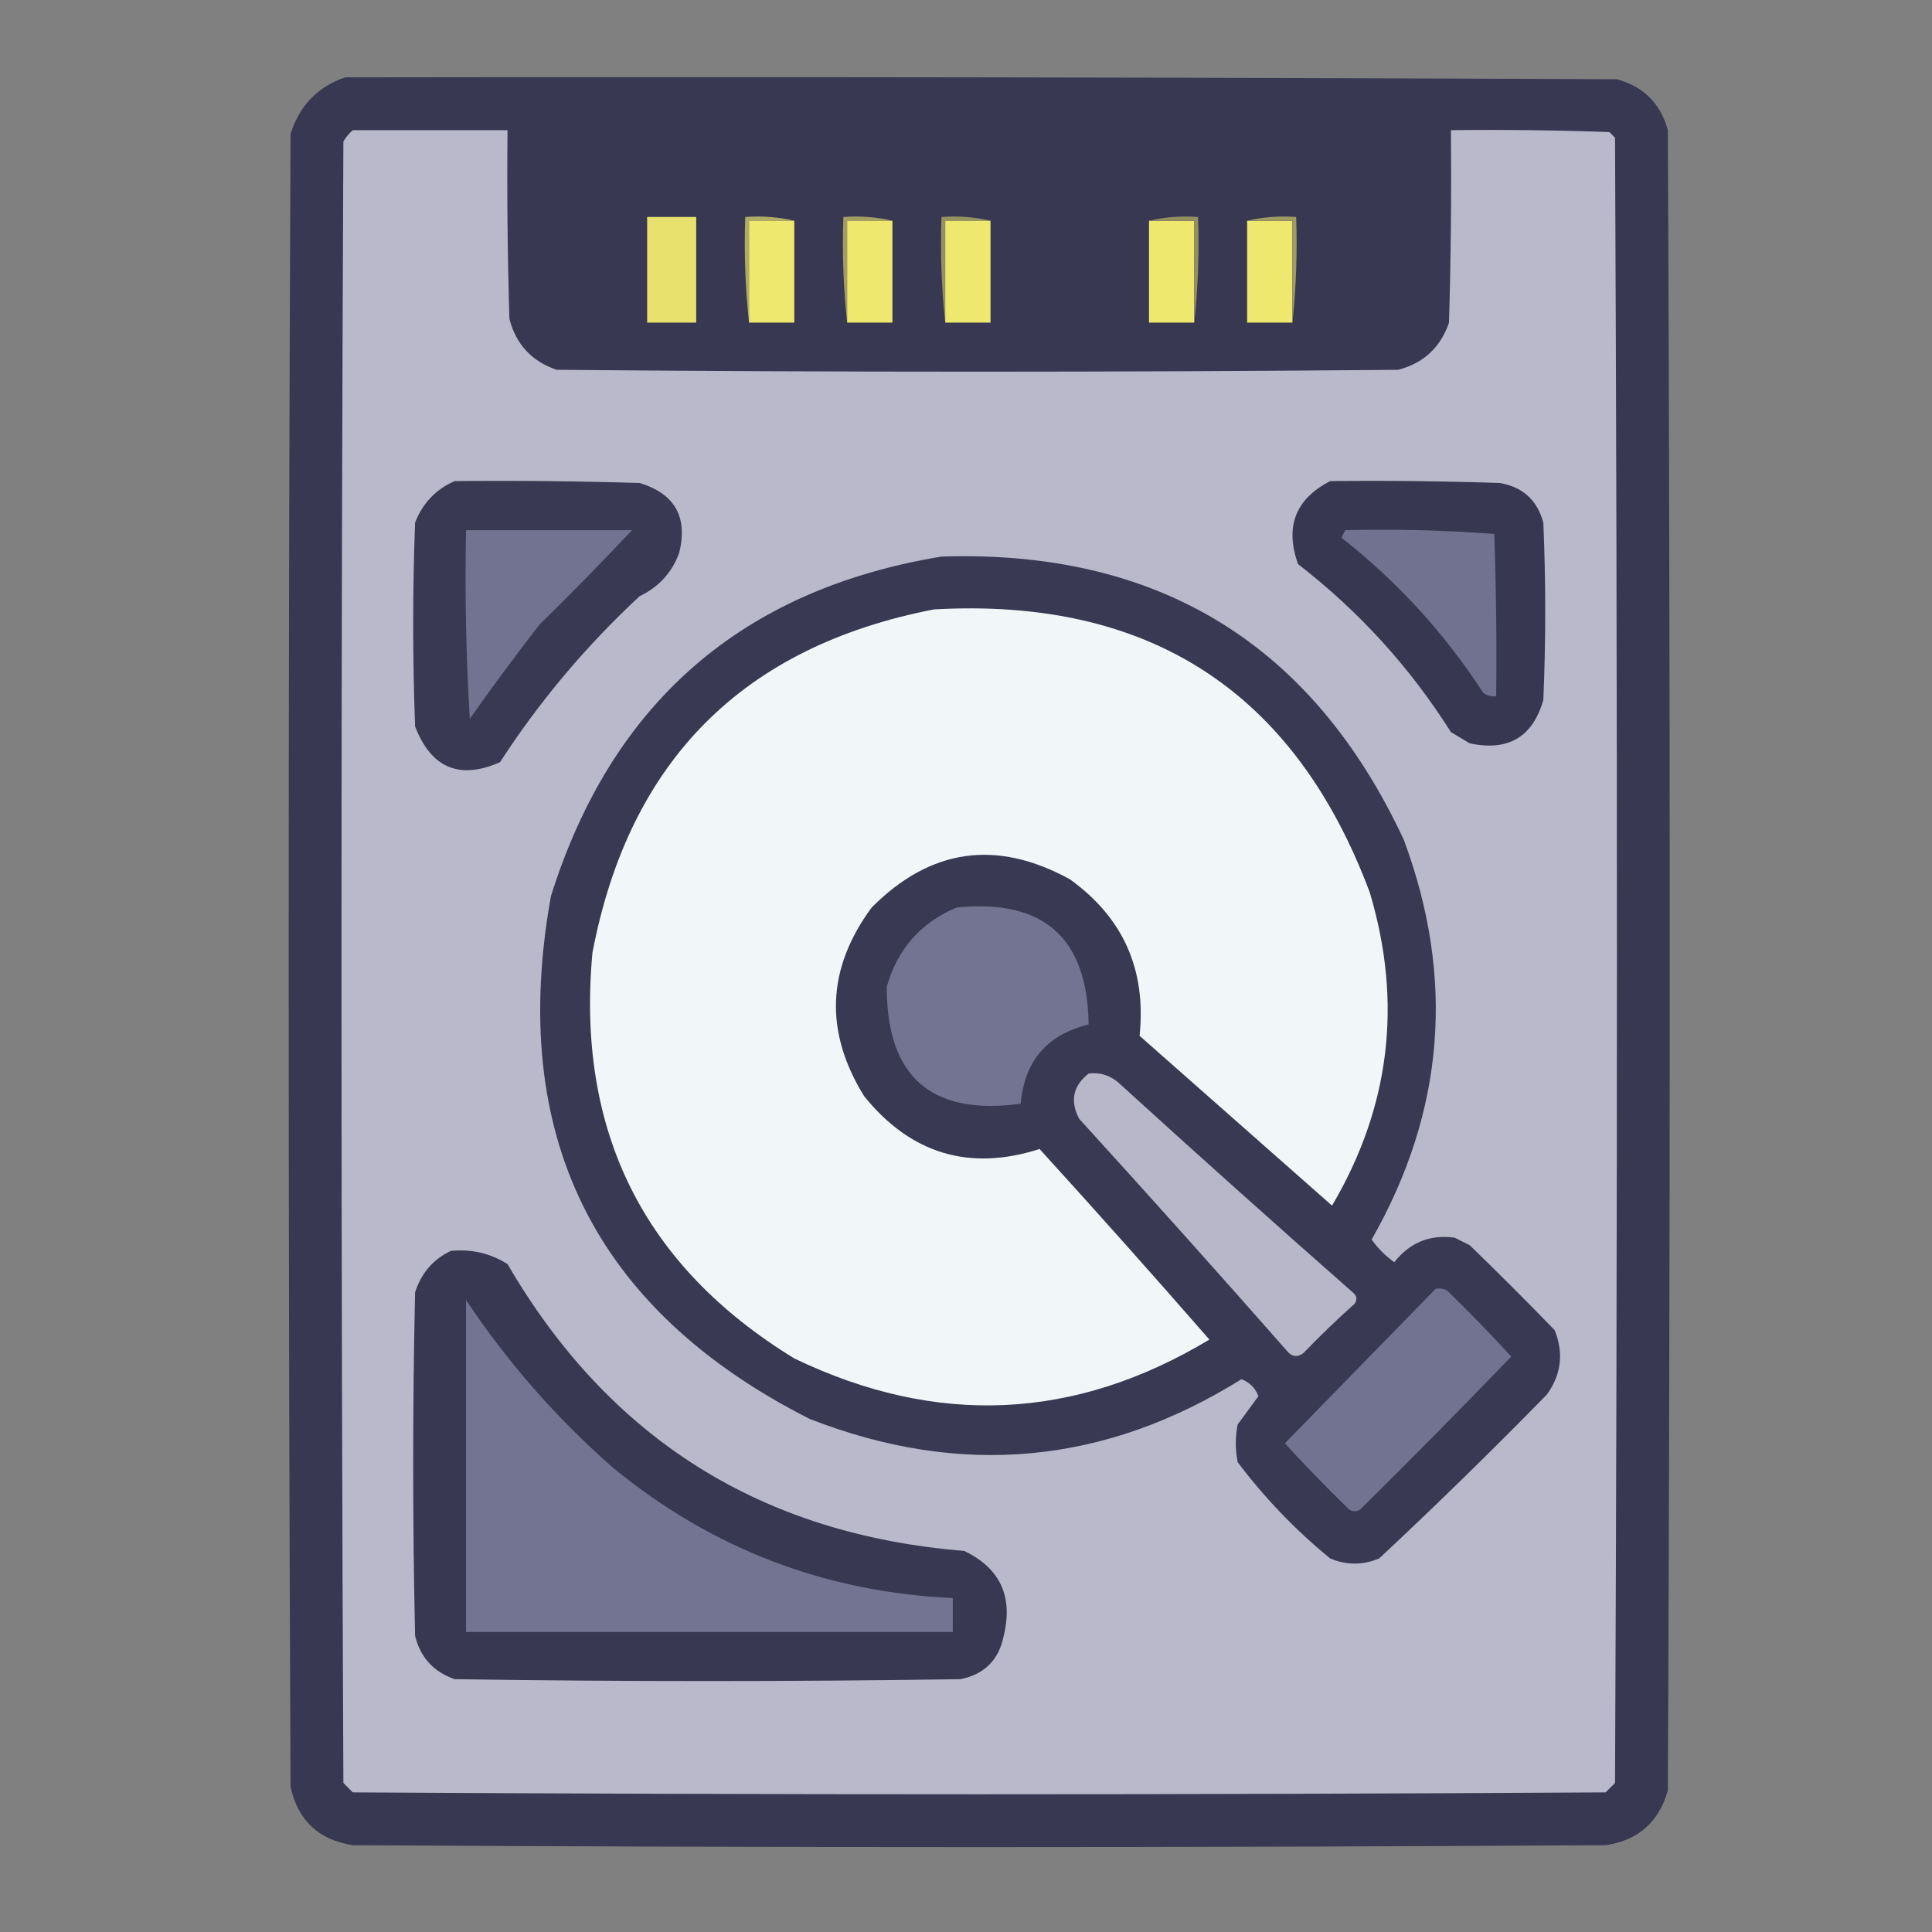 <?xml version="1.0" encoding="UTF-8"?>
<!DOCTYPE svg PUBLIC "-//W3C//DTD SVG 1.1//EN" "http://www.w3.org/Graphics/SVG/1.1/DTD/svg11.dtd">
<svg xmlns="http://www.w3.org/2000/svg" version="1.1" width="512px" height="512px" style="shape-rendering:geometricPrecision; text-rendering:geometricPrecision; image-rendering:optimizeQuality; fill-rule:evenodd; clip-rule:evenodd" xmlns:xlink="http://www.w3.org/1999/xlink">
<rect width="100%" height="100%" fill="#808080" stroke="none"/>
<g><path style="opacity:0.974" fill="#373751" d="M 91.5,20.5 C 203.834,20.333 316.167,20.5 428.5,21C 435.57,22.948 440.07,27.448 442,34.5C 442.667,181.167 442.667,327.833 442,474.5C 439.602,482.9 434.102,487.733 425.5,489C 314.833,489.667 204.167,489.667 93.5,489C 84.442,487.608 78.942,482.442 77,473.5C 76.333,327.5 76.333,181.5 77,35.5C 79.351,27.984 84.184,22.984 91.5,20.5 Z"/></g>
<g><path style="opacity:1" fill="#b9b9cb" d="M 93.5,34.5 C 107.167,34.5 120.833,34.5 134.5,34.5C 134.333,51.17 134.5,67.837 135,84.5C 136.736,91.237 140.903,95.737 147.5,98C 221.833,98.667 296.167,98.667 370.5,98C 377.237,96.264 381.737,92.097 384,85.5C 384.5,68.503 384.667,51.503 384.5,34.5C 398.504,34.333 412.504,34.5 426.5,35C 427,35.5 427.5,36 428,36.5C 428.667,181.833 428.667,327.167 428,472.5C 427.167,473.333 426.333,474.167 425.5,475C 314.833,475.667 204.167,475.667 93.5,475C 92.667,474.167 91.833,473.333 91,472.5C 90.333,327.5 90.333,182.5 91,37.5C 91.698,36.309 92.531,35.309 93.5,34.5 Z"/></g>
<g><path style="opacity:1" fill="#e8e16e" d="M 171.5,57.5 C 175.833,57.5 180.167,57.5 184.5,57.5C 184.5,66.833 184.5,76.167 184.5,85.5C 180.167,85.5 175.833,85.5 171.5,85.5C 171.5,76.167 171.5,66.833 171.5,57.5 Z"/></g>
<g><path style="opacity:1" fill="#b1ac65" d="M 210.5,58.5 C 206.5,58.5 202.5,58.5 198.5,58.5C 198.5,67.5 198.5,76.5 198.5,85.5C 197.506,76.348 197.173,67.015 197.5,57.5C 202.032,57.182 206.366,57.515 210.5,58.5 Z"/></g>
<g><path style="opacity:1" fill="#eee86e" d="M 210.5,58.5 C 210.5,67.5 210.5,76.5 210.5,85.5C 206.5,85.5 202.5,85.5 198.5,85.5C 198.5,76.5 198.5,67.5 198.5,58.5C 202.5,58.5 206.5,58.5 210.5,58.5 Z"/></g>
<g><path style="opacity:1" fill="#a39e62" d="M 236.5,58.5 C 232.5,58.5 228.5,58.5 224.5,58.5C 224.5,67.5 224.5,76.5 224.5,85.5C 223.506,76.348 223.173,67.015 223.5,57.5C 228.032,57.182 232.366,57.515 236.5,58.5 Z"/></g>
<g><path style="opacity:1" fill="#eee86e" d="M 236.5,58.5 C 236.5,67.5 236.5,76.5 236.5,85.5C 232.5,85.5 228.5,85.5 224.5,85.5C 224.5,76.5 224.5,67.5 224.5,58.5C 228.5,58.5 232.5,58.5 236.5,58.5 Z"/></g>
<g><path style="opacity:1" fill="#959160" d="M 262.5,58.5 C 258.5,58.5 254.5,58.5 250.5,58.5C 250.5,67.5 250.5,76.5 250.5,85.5C 249.506,76.348 249.173,67.015 249.5,57.5C 254.032,57.182 258.366,57.515 262.5,58.5 Z"/></g>
<g><path style="opacity:1" fill="#eee86e" d="M 262.5,58.5 C 262.5,67.5 262.5,76.5 262.5,85.5C 258.5,85.5 254.5,85.5 250.5,85.5C 250.5,76.5 250.5,67.5 250.5,58.5C 254.5,58.5 258.5,58.5 262.5,58.5 Z"/></g>
<g><path style="opacity:1" fill="#eee86e" d="M 304.5,58.5 C 308.5,58.5 312.5,58.5 316.5,58.5C 316.5,67.5 316.5,76.5 316.5,85.5C 312.5,85.5 308.5,85.5 304.5,85.5C 304.5,76.5 304.5,67.5 304.5,58.5 Z"/></g>
<g><path style="opacity:1" fill="#938f5f" d="M 304.5,58.5 C 308.634,57.515 312.968,57.182 317.5,57.5C 317.827,67.015 317.494,76.348 316.5,85.5C 316.5,76.5 316.5,67.5 316.5,58.5C 312.5,58.5 308.5,58.5 304.5,58.5 Z"/></g>
<g><path style="opacity:1" fill="#eee86e" d="M 330.5,58.5 C 334.5,58.5 338.5,58.5 342.5,58.5C 342.5,67.5 342.5,76.5 342.5,85.5C 338.5,85.5 334.5,85.5 330.5,85.5C 330.5,76.5 330.5,67.5 330.5,58.5 Z"/></g>
<g><path style="opacity:1" fill="#9f9b62" d="M 330.5,58.5 C 334.634,57.515 338.968,57.182 343.5,57.5C 343.827,67.015 343.494,76.348 342.5,85.5C 342.5,76.5 342.5,67.5 342.5,58.5C 338.5,58.5 334.5,58.5 330.5,58.5 Z"/></g>
<g><path style="opacity:1" fill="#393953" d="M 120.5,127.5 C 136.837,127.333 153.17,127.5 169.5,128C 178.831,130.828 182.331,136.994 180,146.5C 178.091,151.722 174.591,155.555 169.5,158C 155.287,171.203 142.953,185.869 132.5,202C 121.751,206.712 114.251,203.546 110,192.5C 109.333,174.5 109.333,156.5 110,138.5C 112.02,133.315 115.52,129.648 120.5,127.5 Z"/></g>
<g><path style="opacity:1" fill="#373751" d="M 352.5,127.5 C 367.504,127.333 382.504,127.5 397.5,128C 403.553,129.053 407.387,132.553 409,138.5C 409.667,154.167 409.667,169.833 409,185.5C 406.179,195.334 399.679,199.167 389.5,197C 387.833,196 386.167,195 384.5,194C 373.648,176.825 360.148,161.992 344,149.5C 340.457,139.6 343.29,132.267 352.5,127.5 Z"/></g>
<g><path style="opacity:1" fill="#727291" d="M 123.5,140.5 C 138.167,140.5 152.833,140.5 167.5,140.5C 159.7,148.804 151.533,157.137 143,165.5C 136.609,173.716 130.442,182.05 124.5,190.5C 123.501,173.847 123.167,157.18 123.5,140.5 Z"/></g>
<g><path style="opacity:1" fill="#717190" d="M 356.5,140.5 C 369.746,140.177 382.913,140.511 396,141.5C 396.5,155.829 396.667,170.163 396.5,184.5C 395.178,184.67 394.011,184.337 393,183.5C 382.812,167.808 370.312,154.141 355.5,142.5C 355.863,141.817 356.196,141.15 356.5,140.5 Z"/></g>
<g><path style="opacity:1" fill="#393953" d="M 249.5,147.5 C 306.965,145.637 347.798,170.637 372,222.5C 385.684,259.19 382.851,294.523 363.5,328.5C 365.167,330.833 367.167,332.833 369.5,334.5C 373.638,329.261 378.971,327.094 385.5,328C 386.833,328.667 388.167,329.333 389.5,330C 397.105,337.36 404.605,344.86 412,352.5C 414.428,358.562 413.761,364.228 410,369.5C 395.471,384.363 380.638,398.863 365.5,413C 361.121,414.822 356.787,414.822 352.5,413C 343.296,405.463 335.129,396.963 328,387.5C 327.333,384.167 327.333,380.833 328,377.5C 329.848,374.989 331.681,372.489 333.5,370C 332.667,367.833 331.167,366.333 329,365.5C 292.686,388.165 254.519,391.665 214.5,376C 157.439,347.042 134.605,300.876 146,237.5C 162.095,186.233 196.595,156.233 249.5,147.5 Z"/></g>
<g><path style="opacity:1" fill="#f1f7f8" d="M 247.5,161.5 C 304.593,158.274 343.093,183.274 363,236.5C 371.744,265.7 368.411,293.366 353,319.5C 336,304.5 319,289.5 302,274.5C 303.826,256.993 297.659,243.16 283.5,233C 264.068,222.353 246.568,224.853 231,240.5C 219.077,256.686 218.411,273.352 229,290.5C 241.385,305.797 256.885,310.464 275.5,304.5C 290.686,321.185 305.686,338.018 320.5,355C 284.83,376.459 248.164,378.125 210.5,360C 170.508,335.516 152.675,299.683 157,252.5C 166.676,201.658 196.842,171.325 247.5,161.5 Z"/></g>
<g><path style="opacity:1" fill="#737392" d="M 253.5,240.5 C 276.552,238.17 288.219,248.503 288.5,271.5C 277.5,274.169 271.5,281.169 270.5,292.5C 246.806,295.737 234.972,285.404 235,261.5C 237.835,251.502 244.001,244.502 253.5,240.5 Z"/></g>
<g><path style="opacity:1" fill="#b7b7c9" d="M 288.5,284.5 C 291.564,284.144 294.231,284.977 296.5,287C 317.018,305.685 337.684,324.185 358.5,342.5C 359.583,343.365 359.749,344.365 359,345.5C 354.348,349.651 349.848,353.985 345.5,358.5C 344.109,359.645 342.776,359.645 341.5,358.5C 323.185,337.684 304.685,317.018 286,296.5C 283.511,291.757 284.345,287.757 288.5,284.5 Z"/></g>
<g><path style="opacity:1" fill="#383852" d="M 119.5,331.5 C 124.949,330.968 129.949,332.134 134.5,335C 161.484,381.338 201.817,406.671 255.5,411C 265.028,415.561 268.528,423.061 266,433.5C 264.719,439.904 260.885,443.737 254.5,445C 209.833,445.667 165.167,445.667 120.5,445C 114.902,443.069 111.402,439.236 110,433.5C 109.333,403.167 109.333,372.833 110,342.5C 111.627,337.382 114.793,333.715 119.5,331.5 Z"/></g>
<g><path style="opacity:1" fill="#727291" d="M 380.5,341.5 C 381.552,341.351 382.552,341.517 383.5,342C 389.348,347.681 395.015,353.515 400.5,359.5C 387.347,373.153 374.014,386.653 360.5,400C 359.5,400.667 358.5,400.667 357.5,400C 351.652,394.319 345.985,388.485 340.5,382.5C 353.855,368.813 367.188,355.146 380.5,341.5 Z"/></g>
<g><path style="opacity:1" fill="#737392" d="M 123.5,344.5 C 134.457,360.968 147.457,375.802 162.5,389C 188.63,410.435 218.63,421.935 252.5,423.5C 252.5,426.5 252.5,429.5 252.5,432.5C 209.5,432.5 166.5,432.5 123.5,432.5C 123.5,403.167 123.5,373.833 123.5,344.5 Z"/></g>
</svg>
